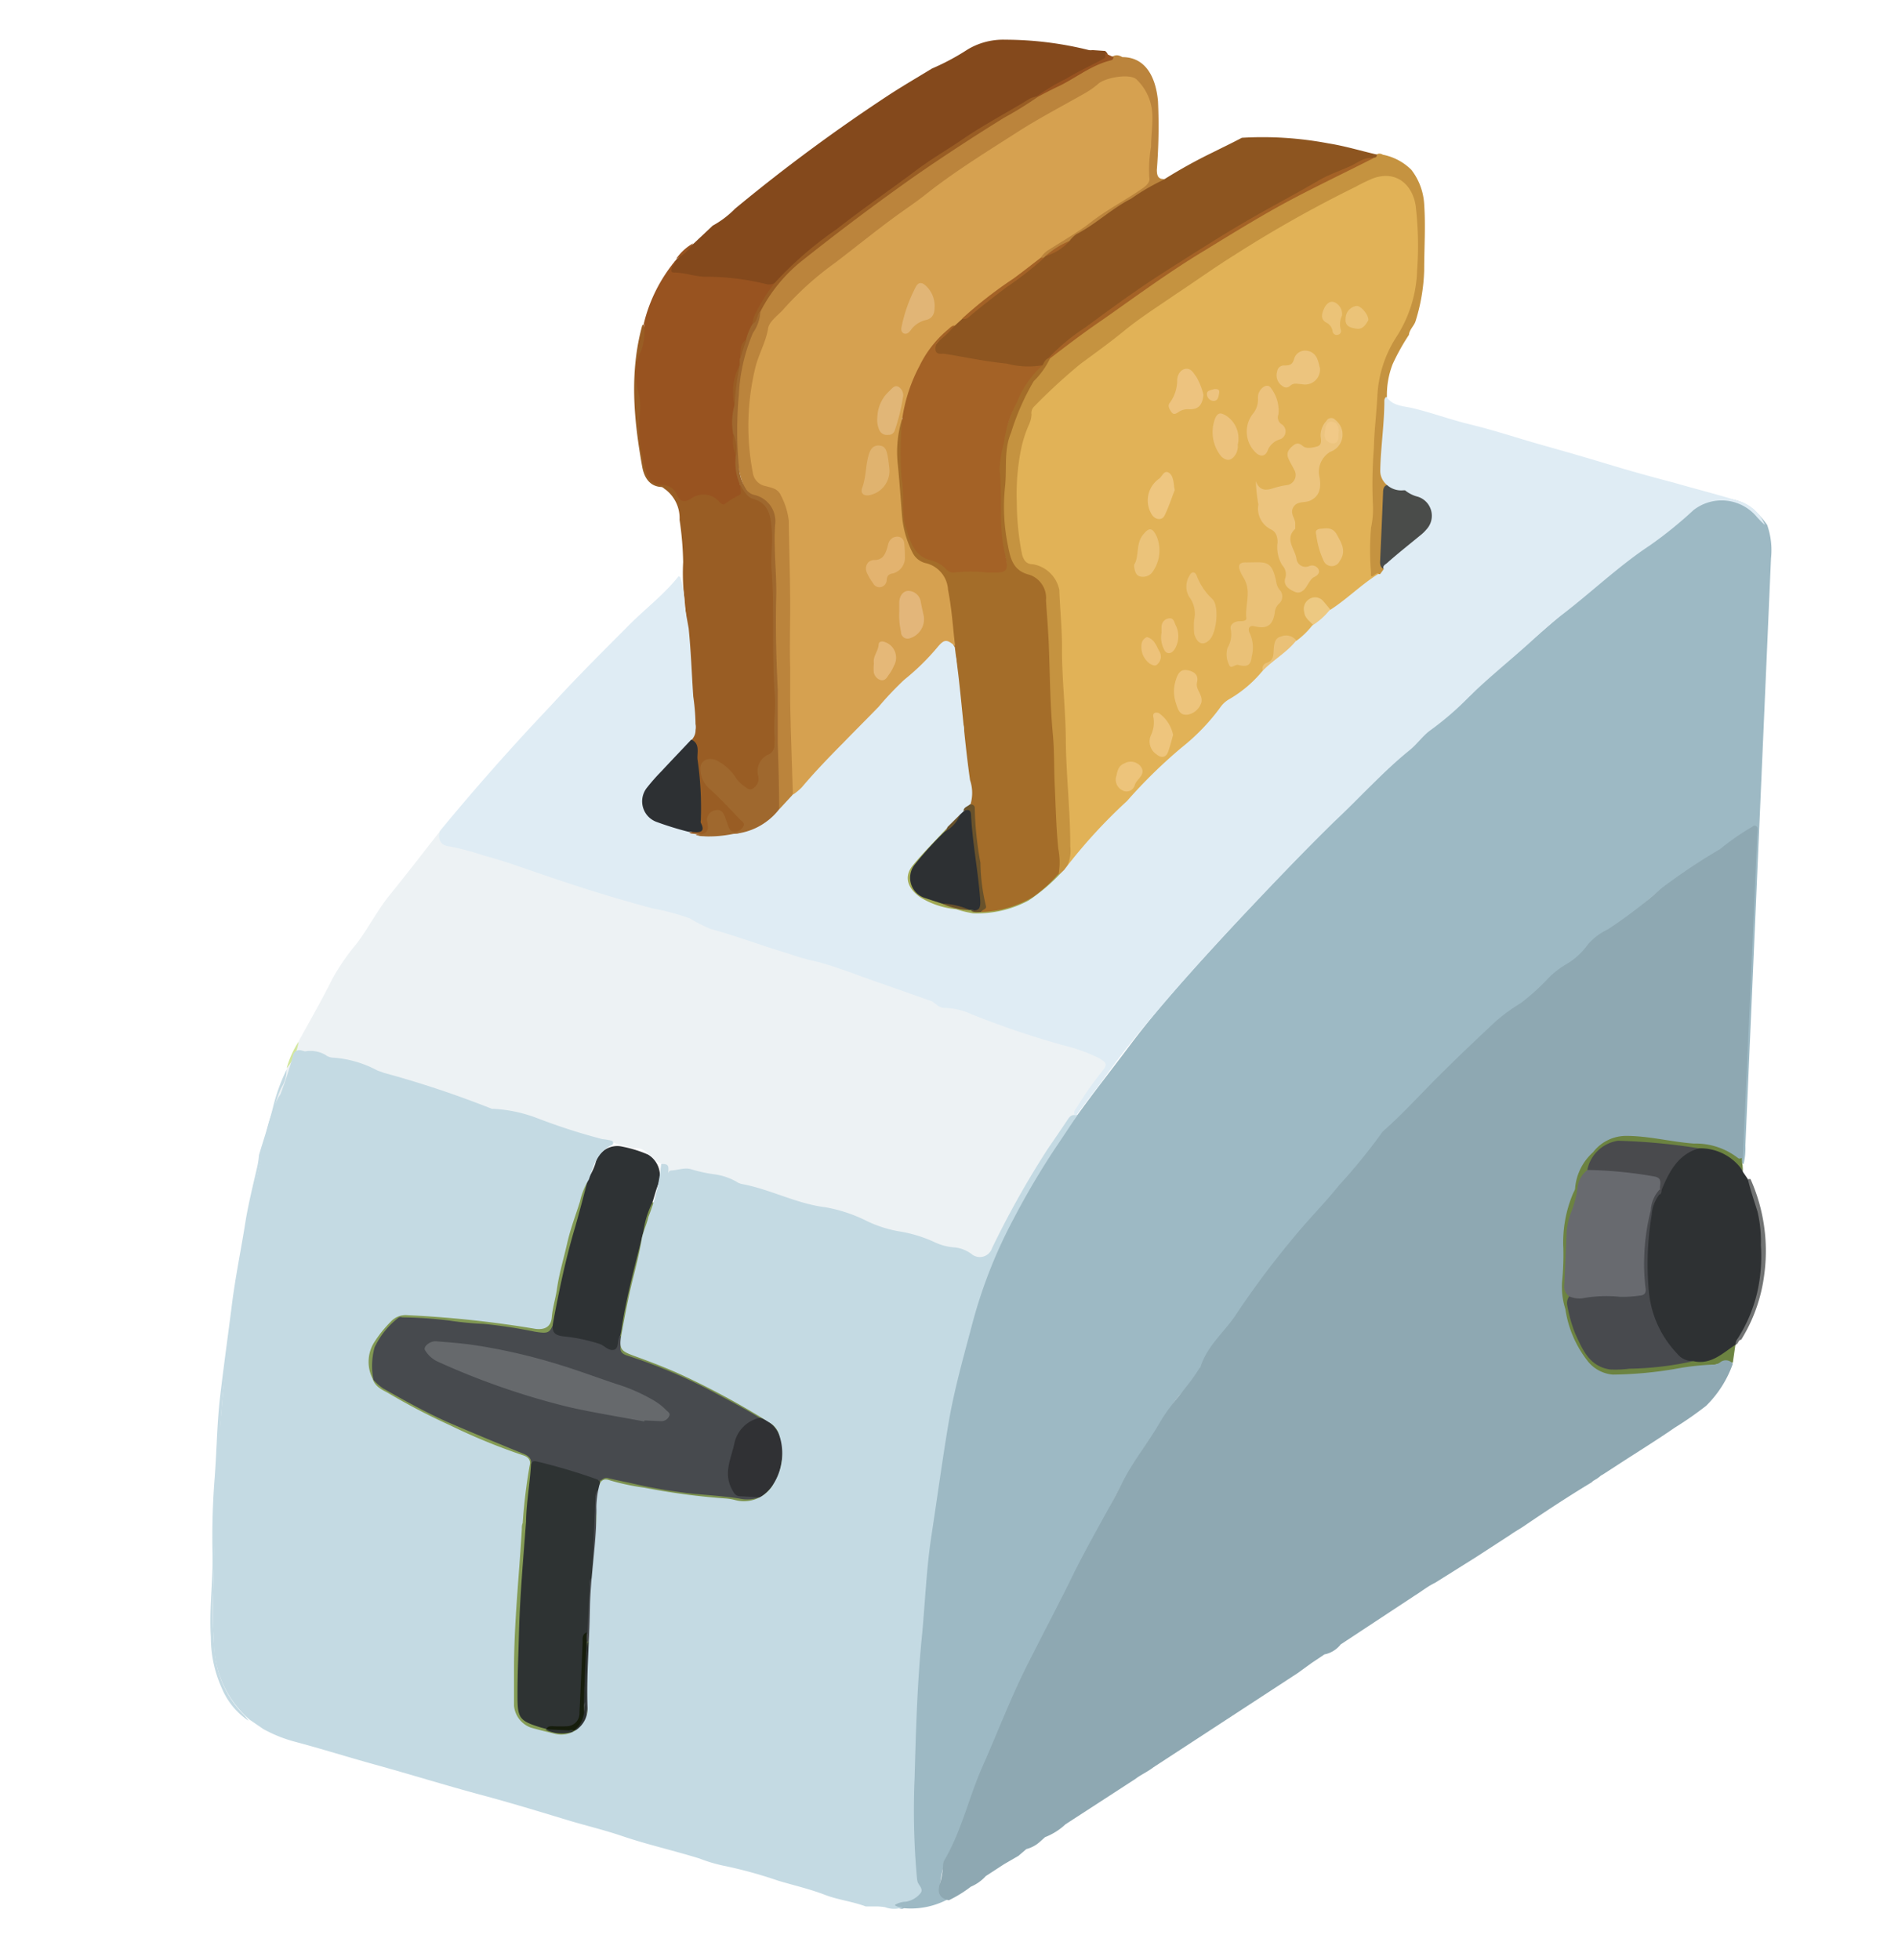 <svg id="Layer_1" data-name="Layer 1" xmlns="http://www.w3.org/2000/svg" viewBox="0 0 148.25 153.03"><defs><style>.cls-1{fill:#717373;}.cls-2{fill:#9db9c4;}.cls-3{fill:#2e3133;}.cls-4{fill:#c59340;}.cls-5{fill:#6c8341;}.cls-6{fill:#8ea8b2;}.cls-7{fill:#edf2f4;}.cls-8{fill:#c4dae3;}.cls-9{fill:#d3e79e;}.cls-10{fill:#84491c;}.cls-11{fill:#995d24;}.cls-12{fill:#985320;}.cls-13{fill:#dfecf4;}.cls-14{fill:#8d5520;}.cls-15{fill:#bb843c;}.cls-16{fill:#4a4c4a;}.cls-17{fill:#bde267;}.cls-18{fill:#484a4e;}.cls-19{fill:#494a4d;}.cls-20{fill:#e1b257;}.cls-21{fill:#a46d29;}.cls-22{fill:#a46226;}.cls-23{fill:#a1a954;}.cls-24{fill:#686a6f;}.cls-25{fill:#859c55;}.cls-26{fill:#7c9250;}.cls-27{fill:#d1b041;}.cls-28{fill:#ceb341;}.cls-29{fill:#829954;}.cls-30{fill:#cbf273;}.cls-31{fill:#edc982;}.cls-32{fill:#eac177;}.cls-33{fill:#bde268;}.cls-34{fill:#9f682e;}.cls-35{fill:#2d3033;}.cls-36{fill:#d6a150;}.cls-37{fill:#69522b;}.cls-38{fill:#ecc47e;}.cls-39{fill:#ecc27d;}.cls-40{fill:#edc37f;}.cls-41{fill:#edc47c;}.cls-42{fill:#eec680;}.cls-43{fill:#ebc37a;}.cls-44{fill:#eec57d;}.cls-45{fill:#edc47b;}.cls-46{fill:#edc27a;}.cls-47{fill:#ebc378;}.cls-48{fill:#474a4e;}.cls-49{fill:#2e3333;}.cls-50{fill:#2e3234;}.cls-51{fill:#303134;}.cls-52{fill:#f1b43f;}.cls-53{fill:#ea9636;}.cls-54{fill:#ec9636;}.cls-55{fill:#e3b36f;}.cls-56{fill:#e1b576;}.cls-57{fill:#e0b36f;}.cls-58{fill:#e3b67a;}.cls-59{fill:#e1b677;}.cls-60{fill:#e5b878;}.cls-61{fill:#f1c987;}.cls-62{fill:#66696c;}.cls-63{fill:#161d0c;}</style></defs><g id="M1T6Ws"><path class="cls-1" d="M136,104.62c-.23,0-.22.33-.42.39-.21-.26,0-.48.09-.7a13.55,13.55,0,0,0,1.67-7.85,18,18,0,0,0-.77-3.66c-.07-.24-.22-.48,0-.73l.16,0a13.77,13.77,0,0,1,1.07,7.49A12.64,12.64,0,0,1,136,104.62Z"/><path class="cls-2" d="M74,148.33a6.17,6.17,0,0,1-3.4.68c-.15.1-.32,0-.48,0s-.23-.05-.25-.18a.28.28,0,0,1,.16-.28,4,4,0,0,1,.93-.28c.71-.25.79-.45.63-1.19a11.64,11.64,0,0,1-.26-2.42c0-1.12,0-2.23,0-3.35,0-3.86.16-7.72.41-11.57.13-2,.33-4,.46-6s.45-3.92.75-5.87c.38-2.41.66-4.83,1.14-7.22a101.62,101.62,0,0,1,2.71-10.46,33.77,33.77,0,0,1,1.67-3.75,57.79,57.79,0,0,1,3.24-5.81c.72-1.19,1.53-2.33,2.36-3.44,1.35-1.89,2.8-3.71,4.19-5.57,2.34-3.11,5-6,7.59-8.82,1.84-2,3.76-4,5.67-6,2.1-2.17,4.28-4.27,6.45-6.36s4.32-4.09,6.65-5.94c.44-.35.76-.81,1.18-1.18,2.71-2.34,5.4-4.7,8.17-7,1.13-.92,2.21-1.94,3.41-2.76,1.85-1.29,3.53-2.8,5.34-4.13a3.73,3.73,0,0,1,4.31.41,7.78,7.78,0,0,1,1,1.15,5.93,5.93,0,0,1,.3,2.61l-2,45.85a5.53,5.53,0,0,1-.14,1.46c-.29-.16-.17-.44-.2-.67L137,65.48c0-.14,0-.28,0-.42,0-.29-.11-.39-.38-.24a2.54,2.54,0,0,0-.49.26c-2.42,1.89-5.21,3.26-7.52,5.3a26.75,26.75,0,0,1-3.82,2.8,1.18,1.18,0,0,0-.27.22c-1.28,1.69-3.32,2.54-4.63,4.21a6.1,6.1,0,0,1-1.25,1,70.74,70.74,0,0,0-8.36,7.78c-.05,0-.09.11-.14.15-2.83,2.55-5,5.7-7.54,8.49-1.61,1.76-3.07,3.62-4.5,5.51a42.83,42.83,0,0,1-2.58,3.55A8,8,0,0,0,94,106.47a7.56,7.56,0,0,1-1.65,2.24c-1,1.05-1.57,2.46-2.48,3.61a45.28,45.28,0,0,0-4,7.06c-.35.66-.8,1.26-1.11,1.94-1.27,2.72-2.85,5.27-4,8-.7,1.64-1.68,3.16-2.32,4.84-1.19,3.18-2.63,6.26-3.68,9.5A5.85,5.85,0,0,1,74,145a6.42,6.42,0,0,0-.58,2.55C73.35,147.91,73.77,148.06,74,148.33Z"/><path class="cls-3" d="M136.52,92.07c.21.87.5,1.72.76,2.56a10.15,10.15,0,0,1,.26,2.61,12.68,12.68,0,0,1-.3,3.74,11.57,11.57,0,0,1-1.5,3.53.77.77,0,0,0-.18.5h0a3.43,3.43,0,0,1-3.34,1.45,1.66,1.66,0,0,1-1.34-.62,8.07,8.07,0,0,1-2.25-5.11,19,19,0,0,1,.52-6.84,1.7,1.7,0,0,1,.3-.62,1.77,1.77,0,0,0,.3-.69,8.49,8.49,0,0,1,1.92-2.74c.27-.35.74-.21,1.11-.31a3.88,3.88,0,0,1,2.73,1,2.89,2.89,0,0,1,.64,1Z"/><path class="cls-4" d="M108.33,31c.13,1.8-.23,3.58-.26,5.37,0,.57,0,1.1.49,1.47a1.68,1.68,0,0,0-.39,1.08c0,1.48-.13,3-.18,4.43a1.54,1.54,0,0,0,.16.94.48.48,0,0,1-.23.62.78.78,0,0,1-.21.09c-.76.21-.87.14-.87-.63a27.61,27.61,0,0,1,.15-4c.16-1.15-.13-2.34,0-3.47.18-1.72,0-3.45.33-5.14.18-1,.15-1.93.4-2.89a11,11,0,0,1,1.27-2.7,10.39,10.39,0,0,0,1.52-4.72,35.4,35.4,0,0,0-.07-5.15c-.17-1.63-1.5-3.05-3.62-2-2.48,1.24-5,2.49-7.33,3.92S95,21,92.81,22.56s-4.54,3.09-6.72,4.75c-1.25,1-2.51,1.92-3.69,3-.54.48-.83,1.17-1.41,1.63-.36.28-.22.83-.4,1.24a11.41,11.41,0,0,0-1,4.47A20.08,20.08,0,0,0,80,43a1,1,0,0,0,.9.83,2.88,2.88,0,0,1,2.06,2.45c.17,2.92.26,5.85.39,8.77.09,2,.25,4.08.28,6.13,0,1.78.2,3.56.22,5.35a1.88,1.88,0,0,1-.47,1.34,1.12,1.12,0,0,1-.41.4c-.16,0-.31.11-.4-.1-.14-3.09-.32-6.17-.46-9.26-.11-2.55-.2-5.11-.37-7.66-.09-1.34-.08-2.69-.19-4a2.35,2.35,0,0,0-1.61-2.36c-1.08-.36-1.17-1.37-1.37-2.26-.58-2.58-.25-5.18-.06-7.77a13.84,13.84,0,0,1,1-3.17,11.85,11.85,0,0,1,2.3-3.62,27,27,0,0,1,3.71-2.93c1.57-1.2,3.23-2.26,4.83-3.44,1-.74,2.08-1.39,3.15-2.05q2.07-1.29,4.18-2.52,3.84-2.25,7.89-4.13c.55-.25,1.06-.57,1.64-.77a4.32,4.32,0,0,1,.43-.22.49.49,0,0,1,.37.07h0a4.33,4.33,0,0,1,2.23,1.18,4.85,4.85,0,0,1,1,2.67c.12,1.74,0,3.48,0,5.22a14.67,14.67,0,0,1-.68,3.95c-.12.36-.47.63-.51,1.05a16.84,16.84,0,0,0-1.27,2.28A6.67,6.67,0,0,0,108.33,31Z"/><path class="cls-5" d="M136.14,91.45a4,4,0,0,0-3.43-1.78,10.43,10.43,0,0,1-2.62-.13,24,24,0,0,0-3.68-.24,2.8,2.8,0,0,0-2.3,2.12,3.23,3.23,0,0,0-.74,1.83,1.23,1.23,0,0,1-.08.33c-.9,2.09-.76,4.31-.88,6.5a2.52,2.52,0,0,0,.22,1.08,8.2,8.2,0,0,0,1.54,4.59,2.52,2.52,0,0,0,2.3,1c1.94,0,3.86-.37,5.79-.46,1.38.31,2.29-.62,3.29-1.28l-.2,1.4c-1.1,0-2.13.38-3.22.46-1.25.08-2.47.42-3.73.44-.78,0-1.56.2-2.36.16a3.18,3.18,0,0,1-2.33-1.21,9.67,9.67,0,0,1-1.78-4.27,7.08,7.08,0,0,1-.17-2.63c.13-1.11,0-2.22.1-3.34s.53-2.16.78-3.23A7,7,0,0,1,124,90.07a3.65,3.65,0,0,1,3.38-1.57c2.26.22,4.51.49,6.75.92a6.29,6.29,0,0,1,1.93.94c0,.21,0,.41.05.62Z"/><path class="cls-6" d="M102.45,129.86l1-.67a2.13,2.13,0,0,0,1.27-.78h0l5.78-3.81c.54-.33,1-.72,1.59-1l3.19-2,2.71-1.76c.32-.23.67-.42,1-.64,1.75-1.19,3.51-2.35,5.32-3.44a3.24,3.24,0,0,1,.89-.62l1.68-1.09c1.32-.85,2.65-1.68,3.94-2.57a27.28,27.28,0,0,0,2.44-1.7,8.6,8.6,0,0,0,2.09-3.29.7.7,0,0,0-1-.1.91.91,0,0,1-.59.17,20.51,20.51,0,0,0-2.94.34,30.47,30.47,0,0,1-4.85.44,2.79,2.79,0,0,1-2-1.11,8.57,8.57,0,0,1-1.7-4,5.75,5.75,0,0,1-.26-2.12,21.2,21.2,0,0,0,.1-2.65,9.76,9.76,0,0,1,.75-4.24c.06-.15.18-.31.17-.45a4.23,4.23,0,0,1,1.4-2.79,3.26,3.26,0,0,1,2.58-1.28c1.79,0,3.52.47,5.3.6a5.37,5.37,0,0,1,3.43,1.12c.13.12.26,0,.39,0l.75-16.67q.19-4.36.38-8.72c0-.18.1-.4-.09-.52s-.33.1-.49.16a19.38,19.38,0,0,0-2.32,1.63,46.81,46.81,0,0,0-4.61,3.08,35.23,35.23,0,0,1-4.19,3.21,4.57,4.57,0,0,0-1.54,1.17,5.45,5.45,0,0,1-1.74,1.57,6.82,6.82,0,0,0-1.29,1,17.57,17.57,0,0,1-2.2,2,13.83,13.83,0,0,0-2,1.46c-1.73,1.62-3.45,3.25-5.11,4.94-1.18,1.21-2.34,2.45-3.61,3.57a1.44,1.44,0,0,0-.22.27,45.81,45.81,0,0,1-3.27,4c-1.14,1.42-2.45,2.72-3.6,4.14a69.32,69.32,0,0,0-4.37,5.84c-.9,1.41-2.3,2.49-2.83,4.16,0,.07-.09.11-.12.17-.9,1.48-2.18,2.66-3.06,4.19s-2,2.9-2.84,4.51c-1.36,2.68-2.93,5.25-4.24,8-1,2-2.05,4-3.09,6.06-1.39,2.69-2.45,5.51-3.67,8.26-1.08,2.43-1.65,5.07-3,7.37a1,1,0,0,0-.1.4,6,6,0,0,1-.29,1.57c-.15.62.06,1,.74,1.15a9.82,9.82,0,0,0,1.72-1.06A3.34,3.34,0,0,0,77,146.5h0l1.43-.93,1.12-.65h0l.62-.53a2.47,2.47,0,0,0,1-.52h0l.46-.41a4.92,4.92,0,0,0,1.59-1h0l5.47-3.55c.41-.32.93-.54,1.41-.91l11.26-7.35"/><path class="cls-6" d="M124.31,115.68a1,1,0,0,1,.89-.62A2.21,2.21,0,0,1,124.31,115.68Z"/><path class="cls-7" d="M84,87.09a12.49,12.49,0,0,0-2,2.67c-.86,1.27-1.59,2.64-2.41,3.95s-1.28,2.59-2,3.88a1.2,1.2,0,0,1-1.87.51,1.89,1.89,0,0,0-1.13-.49,6.33,6.33,0,0,1-2.38-.72,7.62,7.62,0,0,0-1.94-.52,12.19,12.19,0,0,1-3.15-1.06,28.49,28.49,0,0,0-5.61-1.5,2.42,2.42,0,0,1-.59-.2,6.27,6.27,0,0,0-2.43-.79c-.81,0-1.41-.64-2.19-.83a20.28,20.28,0,0,1-2.63-.58c-.41-.15-.89.18-1.37.12-.25,0-.14.39-.28.59-.26-.4.32-1.06-.43-1.27-.44-.17-.67-.6-1.06-.83a1.16,1.16,0,0,0-1-.35,11.05,11.05,0,0,1-1.81-.52c-.7.3-1.31-.17-1.94-.29A30.69,30.69,0,0,1,42,87.55a11.56,11.56,0,0,0-3.49-.78c-.32,0-.58,0-.64.41s-.42.51-.68.16c-1.25-1.69-3.19-2-5-2.57A37.68,37.68,0,0,1,28,83.2a2.62,2.62,0,0,0-1.19-.3A3,3,0,0,1,25,82.4c-.42-.29-.94.1-1.4-.09,0,0-.16.13-.16.2-.06,1-.88,1.65-1.1,2.6-.1.42-.11.85-.17,1.27s.36.39.66.4c1.73.08,3.47.06,5.19.26a5.7,5.7,0,0,1,3.08.91c.42.33.51.62.14,1a1.5,1.5,0,0,0-.4.55c-.12.41-.16.84.43,1a.74.74,0,0,1,.57.9.54.54,0,0,1-.89.45,3.9,3.9,0,0,0-2.07-.56,4.67,4.67,0,0,1-2.56-.75A1.86,1.86,0,0,0,24.46,90c-.21.08-.41-.06-.59-.16-.56-.3-.92-.92-1.65-1-.22,0-.23-.34-.26-.53-.09-.66-.31-.64-.67-.17a.79.79,0,0,1-.23.16.45.45,0,0,1,0-.46c.51-1.18.5-2.53,1.19-3.65.13-.22,0-.5.17-.73a.57.57,0,0,0,0-.13,15.26,15.26,0,0,0,.93-2.06c.89-1.62,1.81-3.22,2.63-4.87a17.28,17.28,0,0,1,1.89-2.73c.93-1.24,1.63-2.63,2.61-3.83,1.34-1.65,2.63-3.33,3.94-5,.14.8.68,1,1.43,1.14a19.72,19.72,0,0,1,3.66,1.09c3.54,1.19,7.1,2.36,10.68,3.42.74.22,1.5.36,2.24.54a7.49,7.49,0,0,1,2.38.94,11.7,11.7,0,0,0,2.49.89c1.7.55,3.32,1.34,5.06,1.74a87.15,87.15,0,0,1,9.54,3,14.75,14.75,0,0,1,1.5.71c.82.3,1.72.24,2.54.6a28.36,28.36,0,0,0,3.56,1.36c2,.56,3.88,1.18,5.82,1.8a5.43,5.43,0,0,1,1.28.68c.33.23.1.53-.07.72-.9,1-1.56,2.22-2.37,3.3A1,1,0,0,0,84,87.09Z"/><path class="cls-8" d="M22.38,83.54A2.55,2.55,0,0,1,22,84.9a5.88,5.88,0,0,0-.6,2.25c-.05.45-.46.76-.36,1.23a42.19,42.19,0,0,0-1.42,6c-.35,2-.87,4.07-1.1,6.14-.26,2.48-.67,5-1,7.42-.14,1.08-.22,2.18-.28,3.26-.24,4.18-.45,8.36-.55,12.55a36.23,36.23,0,0,0,.1,5.41,7.86,7.86,0,0,0,2.28,4.77,3.68,3.68,0,0,1,.34.44,5.7,5.7,0,0,1-2.08-2.53,9.68,9.68,0,0,1-.86-4c-.14-2.19.18-4.36.13-6.54a58.44,58.44,0,0,1,.17-5.92c.16-2.13.18-4.27.43-6.39.28-2.36.61-4.72.91-7.08.27-2.18.72-4.32,1.06-6.49.24-1.46.6-2.9.93-4.34a6.58,6.58,0,0,0,.13-.89c.38-1.27.81-2.54,1.12-3.83A14.3,14.3,0,0,1,22.38,83.54Z"/><path class="cls-9" d="M23.32,81.35a4.08,4.08,0,0,1-.93,2.06A7.37,7.37,0,0,1,23.32,81.35Z"/><path class="cls-10" d="M72.8,5.35a18.36,18.36,0,0,0,2.8-1.5,5.41,5.41,0,0,1,2.91-.75,27.24,27.24,0,0,1,6.54.81.86.86,0,0,0,.28,0l1,.07.14.15c.23.5-.2.61-.49.75-1.58.73-3,1.72-4.57,2.49-.13.06-.23.16-.35.23-2.36,1.31-4.65,2.72-6.9,4.2-3.93,2.59-7.63,5.47-11.36,8.31a9.83,9.83,0,0,0-1.63,1.53,2.58,2.58,0,0,1-.77.7,8.18,8.18,0,0,1-2.61-.29A25.84,25.84,0,0,0,55,21.84a9.54,9.54,0,0,1-2.13-.32c-.59-.15-.68-.32-.35-.84a2.83,2.83,0,0,0,.2-.28l.12-.15c.46-.39.88-.83,1.33-1.22l1.5-1.41a7.47,7.47,0,0,0,1.74-1.32,135.13,135.13,0,0,1,12.2-9C70.64,6.64,71.73,6,72.8,5.35Z"/><path class="cls-11" d="M53.08,40.59A2.81,2.81,0,0,0,52,38.24c-.12-.07-.23-.21-.34-.21-1-.05-1.37-.86-1.5-1.6-.66-3.67-1-7.35,0-11a.87.87,0,0,1,.09-.11,2.56,2.56,0,0,1,0,2.15A4.72,4.72,0,0,0,50,30.5a4.83,4.83,0,0,1,.17,1.64,10.88,10.88,0,0,0,.46,4.39,1.42,1.42,0,0,0,1.22,1.17,1.57,1.57,0,0,1,1.18.78.6.6,0,0,0,.87.3,2,2,0,0,1,2.4.17c.3.24,1.18-.24,1.35-.67.06-.15.05-.33.17-.45a.3.3,0,0,1,.31.1A4.36,4.36,0,0,0,59.5,39c.87.41.91,1.3,1,2.15.16,1.39,0,2.79.07,4.18.15,2-.09,4,.09,6s-.1,4.09,0,6.13A1.71,1.71,0,0,1,60,59.23a1.14,1.14,0,0,0-.52,1.08,3.2,3.2,0,0,1,0,.62c-.17.79-.73,1-1.39.59a6.42,6.42,0,0,1-1.1-1.17,2.6,2.6,0,0,0-1-.79c-.64-.2-1,.13-.91.78a1.24,1.24,0,0,0,.36.82c.75.59,1.27,1.42,2,2a4.19,4.19,0,0,1,.74.83.61.61,0,0,1-.22,1,.68.68,0,0,1-1-.14,2.92,2.92,0,0,1-.33-.69c-.12-.3-.23-.67-.66-.57s-.39.4-.41.72c0,.83-.26,1-1.15,1-.21-.06-.51,0-.55-.31.66-.13.73-.56.75-1.18.05-1.75-.27-3.47-.35-5.21a4.27,4.27,0,0,0-.25-.79,2.48,2.48,0,0,0,.21-1.87,32.28,32.28,0,0,1-.33-3.67c-.12-2-.26-3.92-.47-5.88a16.06,16.06,0,0,1-.06-2.5A25,25,0,0,0,53.08,40.59Z"/><path class="cls-12" d="M57.81,37.83c0,.28.12.72,0,.79a8.91,8.91,0,0,0-1.21.74c-.13.1-.32-.06-.42-.18a1.63,1.63,0,0,0-2.26-.2c-.55.29-.83.17-1.06-.38a1.26,1.26,0,0,0-1.18-.74,1.26,1.26,0,0,1-1.21-1.06A11.44,11.44,0,0,1,50,32a4.7,4.7,0,0,0-.16-1.48,4.41,4.41,0,0,1,.27-3.2,4.52,4.52,0,0,0,.18-2.06,12.14,12.14,0,0,1,2.46-4.9c0,.24-.22.35-.27.55s-.1.37.15.37c.89,0,1.73.36,2.63.33a19.75,19.75,0,0,1,4.65.59,1,1,0,0,0,.6-.09c.17.3-.06.47-.21.65a7.47,7.47,0,0,0-1.34,2.5,8.21,8.21,0,0,1-.51,1.27,2.14,2.14,0,0,0-.4,1.51,1.72,1.72,0,0,1-.09.44,6.2,6.2,0,0,0-.41,3.1,8.79,8.79,0,0,0,0,2.29,4.71,4.71,0,0,0,.15,1.63C57.59,36.31,57.83,37.06,57.81,37.83Z"/><path class="cls-13" d="M53.79,49.06c.18,1.77.24,3.55.36,5.33A16.77,16.77,0,0,1,54.33,57a1.07,1.07,0,0,1-.34.8c0,.27-.2.41-.35.57L51.19,61a3.1,3.1,0,0,0-.75,1.16A1.41,1.41,0,0,0,51.28,64a8.91,8.91,0,0,0,1.51.5,1.65,1.65,0,0,1,1,.48c.16.15.36.11.55.15a3.68,3.68,0,0,0,1.44-.06,6.5,6.5,0,0,1,1.59,0c.41.08.69-.22,1-.37a5.66,5.66,0,0,0,2.3-1.52,11.33,11.33,0,0,1,1.11-1.19,36.79,36.79,0,0,0,2.92-3.07c1.25-1.32,2.65-2.49,3.8-3.88s2.43-2.36,3.63-3.56c.34-.33.61-.7.94-1,.7-.71,1.1-.65,1.63.2.34,1.63.45,3.3.63,5,.22,2,.41,4,.67,5.94a2.25,2.25,0,0,1-.1,1.23c-.12.26-.38.4-.55.63a3.64,3.64,0,0,1-.34.34c-.33.27-.61.61-.95.87a.12.12,0,0,1-.15-.06c.17-.74.87-1,1.31-1.57a1.31,1.31,0,0,0,.31-1.34,6.3,6.3,0,0,1-.24-1.91,24.89,24.89,0,0,0-.28-2.52c-.32-1.41-.13-2.85-.5-4.25a14.62,14.62,0,0,0-.29-2.24c-.15-.36-.32-.46-.57-.12-1,1.45-2.56,2.43-3.77,3.71-1.81,1.91-3.69,3.77-5.54,5.65-1.58,1.61-2.93,3.48-4.89,4.71a5.53,5.53,0,0,1-2.84.84,6.81,6.81,0,0,1-2.34,0c-1.07-.32-2.15-.6-3.21-.91a2.08,2.08,0,0,1-.83-3.11c.66-.85,1.45-1.61,2.19-2.41.48-.53,1-1.07,1.45-1.59a1,1,0,0,0,.16-1.16,4.56,4.56,0,0,1-.25-1.42c-.19-1.87-.12-3.77-.39-5.64a5.82,5.82,0,0,1-.08-1.1c.06-1-.39-2-.21-3"/><path class="cls-12" d="M54.14,19a3.33,3.33,0,0,1-1.33,1.22A4,4,0,0,1,54.14,19Z"/><path class="cls-14" d="M97,10.76a27.51,27.51,0,0,1,6.78.44c1.27.2,2.51.58,3.77.87,0,.19-.11.25-.27.25a9.17,9.17,0,0,0-2.09.88,41,41,0,0,0-4,2C98.72,16.51,96.35,18,94,19.44c-3.74,2.32-7.32,4.88-10.84,7.52A13.56,13.56,0,0,0,81.93,28c-.2.21-.31.49-.57.65a1.42,1.42,0,0,1-.88.14,54.92,54.92,0,0,1-6-.89,5.71,5.71,0,0,0-.83-.11c-.3,0-.62-.06-.74-.41a.83.83,0,0,1,.24-.83c.36-.42.82-.75,1.2-1.17a2.4,2.4,0,0,1,.73-.61,5.17,5.17,0,0,0,1.74-1.22c1.34-1,2.67-2.06,4-3a2.79,2.79,0,0,0,.5-.47.66.66,0,0,1,.24-.17,5,5,0,0,0,1.8-1.2,3.93,3.93,0,0,1,1.15-.87c1.57-1.12,3.17-2.2,4.84-3.17.5-.3.93-.75,1.59-.67a39.25,39.25,0,0,1,3.81-2.11C95.55,11.49,96.3,11.13,97,10.76Z"/><path class="cls-15" d="M81.66,20l-.14.13a.21.21,0,0,1-.3,0c0-.5.45-.69.79-.91,2.26-1.42,4.39-3.05,6.69-4.4a1.35,1.35,0,0,0,.81-1.59,5.07,5.07,0,0,1,.17-1.44c0-1,.1-2,.09-2.93a4.39,4.39,0,0,0-1-2.34.86.86,0,0,0-.69-.29A3.29,3.29,0,0,0,85.56,7a3.71,3.71,0,0,1-.82.53,91,91,0,0,0-11.13,6.91c-2.74,1.95-5.48,3.93-8.08,6.09a43.2,43.2,0,0,0-3.84,3.33,11,11,0,0,0-2.52,4.86,20,20,0,0,0-.39,7.19c0,.26.1.51.14.76a1.34,1.34,0,0,0,1,1.17,2,2,0,0,1,1.4,1.39c.6,1.4.38,2.85.42,4.27.05,2.39.11,4.79.1,7.18,0,1.8,0,3.61.08,5.42s0,3.48.12,5.22a1,1,0,0,1-.17.79l-1,1.08a1.17,1.17,0,0,1-.26-.84c-.07-1.07-.07-2.14-.08-3.2s0-1.85.08-2.77c.16-2.44-.06-4.87-.07-7.31,0-1.21.06-2.42,0-3.62-.1-1.51,0-3-.09-4.52a2,2,0,0,0-1.56-2.13A1.53,1.53,0,0,1,58,37.69a5.94,5.94,0,0,1-.34-1.47,32.88,32.88,0,0,1-.12-4.86,15.31,15.31,0,0,1,1.39-6c.13-.27.22-.56.33-.84A12,12,0,0,1,62.89,20c1.18-.94,2.38-1.85,3.58-2.77,3.2-2.45,6.52-4.75,9.91-6.94,1.54-1,3.15-1.86,4.71-2.81,1.76-.93,3.42-2,5.26-2.81.23-.09.45-.24.69-.32s.43,0,.63.11c1.74,0,2.6,1.45,2.78,3.45a43.39,43.39,0,0,1-.09,5.35c0,.5.12.76.65.72a17,17,0,0,0-2.65,1.53c-1.53.78-2.77,2-4.29,2.78a2.42,2.42,0,0,0-.53.53C82.92,19.22,82.32,19.66,81.66,20Z"/><path class="cls-16" d="M109.68,38.14l1,.38A1.72,1.72,0,0,1,112.06,40a2,2,0,0,1-.88,1.91c-1,.81-2.07,1.64-3,2.55-.33-.09-.4-.32-.38-.64.08-1.79.16-3.58.23-5.37,0-.38.13-.63.57-.59A1.79,1.79,0,0,0,109.68,38.14Z"/><path class="cls-17" d="M61.12,67.63A10.5,10.5,0,0,1,63.44,66c1-.39,1.64-1,1.48-2.12a.94.94,0,0,1,.16-.59c.35,0,.56.07.46.54s.31.68.14,1.07a2,2,0,0,1-.21.44c-.18.21-.71.31-.3.72a.82.82,0,0,0,1.09.07c.6-.5,1.38-.92,1.18-2a2.43,2.43,0,0,1,.2-.83,2.52,2.52,0,0,1-.71,2.91.94.94,0,0,1-.56.26,2,2,0,0,0-1.1.37c-.19.13-.42.15-.46-.16-.09-.66-.62-.62-1-.53a2.34,2.34,0,0,0-1.2,1c-.19.23.09.37.29.44a2.14,2.14,0,0,0,1.25,0c-.26.26-.34.74-.89.56-.24-.09-.32.1-.45.23s-.34.41-.63.37-.36.09-.42-.12.09-.26.24-.29.43-.25.35-.5-.31-.1-.48-.11S61.37,67.67,61.12,67.63Z"/><path class="cls-17" d="M58.78,73.26a14.88,14.88,0,0,1-2.88-1.05c.61-.59,1.23-.06,1.81-.12a2.31,2.31,0,0,0,1.45.35.52.52,0,0,1,.35,0c1.55,1.07,3.38,1.35,5.14,1.86a2.14,2.14,0,0,1,.27.06c.15.11.48.12.38.39s-.32,0-.49,0a28.74,28.74,0,0,1-5.55-1.47A2.52,2.52,0,0,0,58.78,73.26Z"/><path class="cls-17" d="M60.4,70.34a6.86,6.86,0,0,0,2.06,1.21c.16,0,.27.57-.05.85a.56.56,0,0,1-.87-.07,2.07,2.07,0,0,0-1.42-.82c-.35-.08-.61-.29-.51-.69S60,70.34,60.4,70.34Z"/><path class="cls-13" d="M97.32,55.37A7.83,7.83,0,0,1,99.94,53c-.06.44-.12.89-.19,1.33-.15,1-.68,1.32-1.63,1.05A2.13,2.13,0,0,0,97.32,55.37Z"/><path class="cls-13" d="M77.28,72.25c.57-.37,1,.21,1.53.21a1.1,1.1,0,0,1-1.24.34C77.28,72.75,77.26,72.49,77.28,72.25Z"/><path class="cls-13" d="M94.69,57.77c0-.61.17-1.06.89-1.08A1.05,1.05,0,0,1,94.69,57.77Z"/><path class="cls-17" d="M100.09,52.7l.88-.8C101,52.47,100.55,52.61,100.09,52.7Z"/><path class="cls-17" d="M103,50.17c.24-.23.29-.66.73-.67C103.55,49.8,103.43,50.15,103,50.17Z"/><path class="cls-18" d="M132.26,106.29a24.66,24.66,0,0,1-5,.59,8.41,8.41,0,0,1-1.51.06c-1.64-.25-2.14-1.58-2.71-2.79a11.46,11.46,0,0,1-.62-2.19.91.91,0,0,1,.15-.73A25,25,0,0,1,126,101a8.38,8.38,0,0,0,1.66,0c.48-.06.64-.29.59-.75a17.79,17.79,0,0,1,.4-5.59,13.3,13.3,0,0,1,.46-1.39.54.54,0,0,1,.49-.43.34.34,0,0,1,0,.45,2.94,2.94,0,0,0-.59,1.6,23.14,23.14,0,0,0-.22,5.94A8.06,8.06,0,0,0,131,105.7,1.53,1.53,0,0,0,132.26,106.29Z"/><path class="cls-19" d="M129.64,93.29v-.43c-.2-.6-.63-.75-1.23-.87a21.65,21.65,0,0,0-3.59-.38,1.12,1.12,0,0,1-.84-.25,2.88,2.88,0,0,1,2.4-2.28,47.91,47.91,0,0,1,6.32.59c-1.61.47-2.3,1.78-2.89,3.19C129.76,93,129.8,93.19,129.64,93.29Z"/><path class="cls-20" d="M107.7,44.79a19.48,19.48,0,0,1-3.75,2.9c-.27,0-.41-.28-.59-.45-.33-.33-.69-.51-1.08-.15s-.23.74,0,1.13c.11.23.48.32.39.67a2.7,2.7,0,0,1-1.32,1.2l-.13,0c-1.12-.45-1.41-.29-1.54.9a1,1,0,0,1-.47.87,1,1,0,0,0-.48.65,1.44,1.44,0,0,1-.66.79c-.72.4-1.17,1.12-2,1.5S94.9,56,94.28,56.67a20.29,20.29,0,0,1-2.88,2.68,3.56,3.56,0,0,0-.78.77c-1.32,1.62-3,2.92-4.29,4.54-.57.69-1.3,1.25-1.92,1.91-.4.44-.6,1.07-1.2,1.32a2.79,2.79,0,0,0,.39-1.8c0-2.71-.31-5.4-.35-8.11,0-2.5-.32-5-.3-7.49,0-1.47-.16-3-.21-4.43a2.54,2.54,0,0,0-2.07-2c-.53,0-.72-.34-.84-.77a21.26,21.26,0,0,1-.41-4.06A17.8,17.8,0,0,1,79.77,35a9.42,9.42,0,0,1,.6-1.84,2.1,2.1,0,0,0,.2-.8.71.71,0,0,1,.18-.59,44.73,44.73,0,0,1,3.64-3.35c1.14-.84,2.31-1.68,3.41-2.58,1.28-1.05,2.67-1.92,4-2.84,1.52-1,3-2.07,4.57-3.05a96.14,96.14,0,0,1,9.49-5.35,14.61,14.61,0,0,1,1.38-.67c1.87-.68,3.11.56,3.34,2.16a26.92,26.92,0,0,1,.11,5,10.14,10.14,0,0,1-1.67,5.3A9.3,9.3,0,0,0,107.58,31c-.07,1.32-.24,2.64-.27,4a35.89,35.89,0,0,0-.08,4.28,7,7,0,0,1-.14,1.93,20.56,20.56,0,0,0,0,3.51C107,45.41,107.5,44.6,107.7,44.79Z"/><path class="cls-21" d="M81.43,28.52c.13-.2.19-.45.45-.54.05-.05.1-.05.14,0a6.3,6.3,0,0,1-1.28,1.79,18.86,18.86,0,0,0-1.76,4c-.59,1.37-.32,2.84-.48,4.26a15,15,0,0,0,.24,4.63c.19,1,.42,1.92,1.66,2.22a1.91,1.91,0,0,1,1.3,2c.07,1.08.16,2.17.21,3.25.1,2.38.1,4.76.32,7.14.13,1.31.09,2.63.15,4,.08,1.66.11,3.32.28,5a5.46,5.46,0,0,1,0,2.13,4.28,4.28,0,0,1-1.55,1.61,7.86,7.86,0,0,1-4.2,1.44.26.26,0,0,1-.29-.15,3.66,3.66,0,0,0,0-1.77,34.76,34.76,0,0,0-.54-4.31c-.14-.53,0-1.1-.12-1.65a1.63,1.63,0,0,0-.19-.65,3.12,3.12,0,0,0,0-2c-.38-2.63-.58-5.27-.88-7.91-.09-.82-.21-1.64-.31-2.47a2,2,0,0,1-.33-1.05,20.23,20.23,0,0,0-.4-3.1,2.4,2.4,0,0,0-1.62-2.15,2.56,2.56,0,0,1-1.61-2,12.81,12.81,0,0,1-.49-3.5c0-1.34-.36-2.67-.24-4,0-.56.2-1.09.26-1.65,0-.17.07-.37.33-.36a1.08,1.08,0,0,1,.14.87,25.33,25.33,0,0,0,.16,5A20.9,20.9,0,0,0,71,40.73a7.06,7.06,0,0,0,.89,2.18c0,.06.06.14.12.17a12.43,12.43,0,0,0,2.64,1.3,12.39,12.39,0,0,0,3,.11c.94,0,1.07-.21.83-1.12a10.44,10.44,0,0,1-.35-3.73c.12-1.13-.28-2.25-.13-3.4a16.28,16.28,0,0,1,2.55-7A3.23,3.23,0,0,1,81.43,28.52Z"/><path class="cls-22" d="M82,28h-.14a15.57,15.57,0,0,1,2.93-2.44c2-1.48,4.08-3,6.19-4.34s4.19-2.68,6.35-3.94c1.89-1.1,3.83-2.11,5.71-3.21.77-.45,1.64-.73,2.46-1.11.58-.27,1.09-.72,1.8-.62-2.08,1.06-4.18,2.06-6.24,3.14-2.41,1.27-4.71,2.7-7,4.1-2.74,1.65-5.3,3.54-7.91,5.37C84.74,25.91,83.38,26.94,82,28Z"/><path class="cls-23" d="M76.63,71.22a8.46,8.46,0,0,0,4.05-1.17,11.25,11.25,0,0,0,1.95-1.76l.29-.12a7,7,0,0,1-2.51,2.34,4.46,4.46,0,0,1-2,.71,5.73,5.73,0,0,1-2.32.26,22.59,22.59,0,0,1-4.48-1.32A2.05,2.05,0,0,1,71,67.61a14.58,14.58,0,0,1,2-2.27c.31-.26.47-.71.91-.82l0,0a.5.5,0,0,1-.12.48c-.7.8-1.43,1.58-2.12,2.39A1.51,1.51,0,0,0,72.4,70c.41.15.84.26,1.24.44a8.29,8.29,0,0,0,2,.48l.21,0C76.1,71.08,76.42,71,76.63,71.22Z"/><path class="cls-24" d="M124,91.36a33.16,33.16,0,0,1,5.17.5c.74.11.46.61.49,1a2.58,2.58,0,0,0-.72,1.66,16.3,16.3,0,0,0-.51,3.63,15,15,0,0,0,.1,2.41c.08.42-.12.6-.45.61a9.55,9.55,0,0,1-1.52.1,10.27,10.27,0,0,0-3,.12,2.05,2.05,0,0,1-1-.16,1,1,0,0,1-.37-1l.18-4.16a5.6,5.6,0,0,1,.35-1.41,8,8,0,0,0,.5-1.93A2,2,0,0,1,124,91.36Z"/><path class="cls-25" d="M46.9,117.62q-.18,3.38-.5,6.73c-.15,1.65-.08,3.34-.17,5-.07,1.37,0,2.73,0,4.1a2.28,2.28,0,0,1-3,2.12c-.49-.17-1-.26-1.48-.39a2.18,2.18,0,0,1-1.7-2.21c0-2.68.07-5.35.23-8,.18-3,.43-5.93.68-8.88.05-.58.22-1.14.32-1.71,0-.23,0-.43-.3-.51a44.91,44.91,0,0,1-5-2.05c-2-.77-3.73-1.87-5.59-2.8-.53-.27-1.23-.5-1.35-1.27a.25.25,0,0,1,.2-.06,43.29,43.29,0,0,0,7.25,3.83c1.41.61,2.82,1.2,4.24,1.76.63.25,1,.6.93,1.34-.22,2.8-.56,5.59-.74,8.4s-.39,5.57-.3,8.36c0,.44,0,.88,0,1.33,0,1.21.27,1.64,1.41,2a4.68,4.68,0,0,1,.53.17,3.45,3.45,0,0,0,2.24.2,1.43,1.43,0,0,0,.91-.93,34.15,34.15,0,0,0,.13-4.41,13.39,13.39,0,0,1,0-1.55l.21-4.91a2.36,2.36,0,0,1,.08-.65,15.9,15.9,0,0,0,.21-2.66c0-.34,0-.69.08-1a3.16,3.16,0,0,0,.16-.8C46.58,117.9,46.57,117.63,46.9,117.62Z"/><path class="cls-26" d="M46.9,117.62c-.36.35,0,.9-.33,1.25a1.38,1.38,0,0,1-.1-1.25,8,8,0,0,0,.15-1.37,1.3,1.3,0,0,1,.14-.61c.29-.43.7-.38,1.12-.28,1.66.38,3.33.67,5,1,1.4.23,2.82.28,4.23.44.68.07,1.36.38,2.05,0,1.64-.77,2.16-3.25,1.48-4.78a2.8,2.8,0,0,0-1.36-1.13,55.69,55.69,0,0,0-6.16-3.25,37.78,37.78,0,0,0-3.81-1.52c-1.08-.37-1.13-.41-1-1.52,0-.14,0-.28,0-.42.56-3.25,1.39-6.44,2.23-9.62.08-.28.1-.61.48-.68.19.42-.11.76-.18,1.14-.31,1.24-.64,2.48-.92,3.74s-.56,2.62-.81,3.93a10.09,10.09,0,0,0-.4,2.18c0,.33.07.51.39.63,1.25.48,2.47,1,3.72,1.48a31.4,31.4,0,0,1,3.36,1.61c1.36.7,2.64,1.58,4,2.3a2.12,2.12,0,0,1,1.09,1.44c.42,1.68-.13,4-1.85,4.87a2.93,2.93,0,0,1-1.77.18c-1.82-.2-3.64-.36-5.44-.66a30.47,30.47,0,0,1-4.35-.88c-.46-.15-.71-.21-.78.42C47,116.7,46.93,117.16,46.9,117.62Z"/><path class="cls-27" d="M26.11,126.89c1.71.39,3.33,1,3.92,2.87a2.62,2.62,0,0,1-.54,2.67,4,4,0,0,1-4.08,1.09,4.48,4.48,0,0,1-2.88-1.45,3.18,3.18,0,0,1-.75-2.71,2.52,2.52,0,0,1,1.4-1.66A4.23,4.23,0,0,1,26.11,126.89Z"/><path class="cls-28" d="M61.32,143.85a4.61,4.61,0,0,1-3.46-1.36c-1.56-1.42-1.26-3.63.53-4.89,1.2-.86,2.51-.65,3.8-.51a4.84,4.84,0,0,1,3.16,2.08,3.12,3.12,0,0,1-.75,4A5,5,0,0,1,61.32,143.85Z"/><path class="cls-29" d="M29.17,107.75H29c-.88-1.85.1-3.17,1.26-4.44a2.18,2.18,0,0,1,1.89-.75,76.3,76.3,0,0,1,10,1.12.69.69,0,0,0,.86-.75,24.81,24.81,0,0,1,.66-3.54,36.63,36.63,0,0,1,1.06-4c.24-.84.49-1.67.72-2.51a1.6,1.6,0,0,1,.42-.93.34.34,0,0,1,.15.18A4.51,4.51,0,0,1,45.63,94c-.91,3.11-1.61,6.27-2.3,9.43-.28.81-.42,1-1.27.79-2.45-.47-4.93-.66-7.39-1-1-.12-2-.12-2.93-.16a1,1,0,0,0-.65.2,4,4,0,0,0-1.8,3.71C29.32,107.23,29.39,107.52,29.17,107.75Z"/><path class="cls-30" d="M51.25,95.58a.7.7,0,0,1-.09-.71C51.36,95.13,51.36,95.13,51.25,95.58Z"/><path class="cls-31" d="M102.64,48.89c-.27-.36-.72-.57-.77-1.1a.9.9,0,0,1,.38-1,.83.83,0,0,1,1.08.12c.21.24.41.49.62.74C103.73,48.33,103.14,48.56,102.64,48.89Z"/><path class="cls-32" d="M98.7,52.49a.47.47,0,0,1,.19-.71c.6-.17.57-.61.6-1.07s.1-.9.56-1a1,1,0,0,1,1.27.41.6.6,0,0,1-.27.46Z"/><path class="cls-33" d="M63.9,61.74c.24,0,.45,0,.54.3l-.06.12c-.15.19-.24.6-.56.4S63.61,62,63.9,61.74Z"/><path class="cls-11" d="M81.1,7.54a29.66,29.66,0,0,1-2.7,1.67c-2.34,1.45-4.64,2.95-6.91,4.52-3,2.11-6,4.37-8.88,6.66a12.21,12.21,0,0,0-3.22,3.95c-.25.29,0,.88-.61.95a1.72,1.72,0,0,1,.19-.73,15.33,15.33,0,0,1,1.49-2.41,28.44,28.44,0,0,1,4.9-4.26c2-1.57,4.07-3,6.07-4.49,1.21-.93,2.54-1.69,3.8-2.55,1.68-1.15,3.48-2.08,5.21-3.15A2.65,2.65,0,0,1,81,7.52C81,7.47,81.06,7.47,81.1,7.54Z"/><path class="cls-12" d="M81.1,7.54l-.14,0a16.16,16.16,0,0,1,2.33-1.4c.92-.56,1.88-1,2.84-1.51.26-.13.26-.27.16-.49l.68.32c0,.11-.06.22-.19.25-1.54.37-2.75,1.39-4.14,2.05C82.12,7,81.62,7.27,81.1,7.54Z"/><path class="cls-34" d="M58.78,25.29c.43-.17.29-.7.61-.95A3.17,3.17,0,0,1,58.81,26a14.15,14.15,0,0,0-1.1,4.83,30.26,30.26,0,0,0,0,5.55,3.84,3.84,0,0,0,.53,1.77,1.07,1.07,0,0,0,.64.49,2.1,2.1,0,0,1,1.68,2.17c-.17,2,.12,3.89.07,5.83-.06,2.41,0,4.82.12,7.22,0,1.42,0,2.82,0,4.24.06,1.69.1,3.39.11,5.09a5,5,0,0,1-3.59,1.93,9.63,9.63,0,0,1-2.27.19c-.23,0-.47,0-.66-.14.6,0,1.13-.08.9-1a.75.75,0,0,1,.61-.89c.48-.14.66.21.8.57l.23.66c.09.24.2.46.53.45a.81.81,0,0,0,.63-.39c.2-.28-.09-.43-.24-.58-.79-.82-1.56-1.67-2.42-2.43a2.08,2.08,0,0,1-.67-1.39c-.09-.72.52-1.1,1.25-.8a4,4,0,0,1,1.57,1.44,2.42,2.42,0,0,0,.53.53c.24.17.48.45.8.2a.89.89,0,0,0,.37-.92,1.41,1.41,0,0,1,.82-1.71c.5-.26.5-.87.46-1.29-.13-1.15.11-2.28,0-3.41-.23-3.21,0-6.43-.24-9.64-.09-1.08.1-2.17,0-3.26s-.21-2-1.48-2.37c-.47-.13-.72-.7-1-1.1a4.44,4.44,0,0,1-.32-2.25c-.13-.55-.06-1.13-.2-1.68a5,5,0,0,1,.09-2.24,7.06,7.06,0,0,1,.42-3.19l0-.42c.16-.51,0-1.1.49-1.52A4.54,4.54,0,0,1,58.78,25.29Z"/><path class="cls-13" d="M136.08,39.21c-1.76-.56-3.55-1-5.34-1.52-1.61-.42-3.21-.86-4.8-1.34-1.81-.55-3.64-1.08-5.46-1.59s-3.75-1.16-5.66-1.62c-1.53-.37-3-.92-4.53-1.28-.7-.16-1.51-.15-2-.88a.38.38,0,0,0-.16.3c0,1.81-.28,3.6-.32,5.42a1.44,1.44,0,0,0,.56,1.2,1.66,1.66,0,0,0,1.22.39l.16,0a2.56,2.56,0,0,0,1,.5,1.56,1.56,0,0,1,.67,2.55,3.25,3.25,0,0,1-.5.48c-.86.71-1.74,1.4-2.57,2.14-.14.13-.39.21-.27.49l-.28.38h-.16c-1.35.84-2.47,2-3.81,2.84a5.39,5.39,0,0,1-1.34,1.18,6.12,6.12,0,0,1-1.3,1.24c-.76.93-1.85,1.5-2.65,2.39a9.56,9.56,0,0,1-2.53,2.12,2.14,2.14,0,0,0-.71.66,16.26,16.26,0,0,1-3,3.11,39.23,39.23,0,0,0-4.27,4.18,41.09,41.09,0,0,0-4.91,5.38l-.29.28a14.34,14.34,0,0,1-2.49,2.11,8.51,8.51,0,0,1-4.33,1A8.3,8.3,0,0,1,74.69,71a6.52,6.52,0,0,1-2.76-.9c-1-.68-1.39-1.6-.62-2.54s1.83-2,2.75-3a3,3,0,0,1,.63-.74c.82-.76,1.49-1.57.93-2.79a.81.81,0,0,1,0-.35c0-1.23-.38-2.42-.32-3.66a1.29,1.29,0,0,0-.13-.61A2.05,2.05,0,0,1,75,55.32a5.07,5.07,0,0,0-.14-1.73,3.56,3.56,0,0,1-.14-1.38,3.19,3.19,0,0,0-.28-1.56c-.18-.51-.48-.56-.88-.15-.25.25-.41.57-.67.8-2,1.76-3.85,3.64-5.72,5.52s-3.54,3.68-5.32,5.52c-1.24,1.29-2.46,2.61-4.38,2.85A6.87,6.87,0,0,1,54,65.13a6.52,6.52,0,0,0-1.21-.31,4.89,4.89,0,0,1-1.92-.71,1.89,1.89,0,0,1-.1-3.06c1.11-1.14,2.17-2.3,3.22-3.48a1.07,1.07,0,0,0,.29-1.16,9.6,9.6,0,0,1-.4-3.36c-.15-1.95-.26-3.93-.41-5.89a7.26,7.26,0,0,0-.34-2.1L53,45c-1.2,1.52-2.77,2.66-4.11,4.06-2,2-4,4-5.91,6.09q-4.47,4.71-8.61,9.73c-.19.63,0,1.15.76,1.22a18.25,18.25,0,0,1,2.59.69c1.53.39,3,.94,4.48,1.44,2.89,1,5.8,1.91,8.75,2.7a18.48,18.48,0,0,1,2.94.79,11.07,11.07,0,0,0,1.65.83c2,.54,4,1.31,6,1.9A16.37,16.37,0,0,0,63.4,75l.62.15c1.61.45,3.18,1.09,4.77,1.63l4,1.41c.14.1.28.19.42.31a1,1,0,0,0,.65.21,5.16,5.16,0,0,1,2,.48,69.72,69.72,0,0,0,7.14,2.42,13.88,13.88,0,0,1,2.81,1c.68.4.71.52.22,1.12a24.8,24.8,0,0,0-1.88,2.68c-.13.19-.31.37-.22.63a.12.12,0,0,0,.18,0c.72-1,1.46-1.9,2.16-2.88.93-1.3,1.9-2.57,2.92-3.79,2.4-2.89,4.9-5.69,7.47-8.42s5-5.28,7.56-7.79c2-1.87,3.79-3.89,5.91-5.6.55-.45,1-1.09,1.55-1.5a23.39,23.39,0,0,0,3.1-2.68c1.5-1.47,3.13-2.77,4.68-4.17.83-.75,1.65-1.52,2.53-2.19,2.32-1.77,4.43-3.81,6.88-5.43a31.93,31.93,0,0,0,3.4-2.75,3.57,3.57,0,0,1,4.86.42,7.29,7.29,0,0,0,.73.74A3.21,3.21,0,0,0,136.08,39.21ZM77.43,72.28a6.7,6.7,0,0,0,1.1.22C77.92,72.78,77.69,72.73,77.43,72.28ZM94.78,57.61a2,2,0,0,1,.73-.86A2.43,2.43,0,0,1,94.78,57.61Zm4.81-3.4c-.1.9-.37,1.11-1.28,1a2.71,2.71,0,0,0-.75-.05c.71-.68,1.46-1.31,2.17-2A9.44,9.44,0,0,0,99.59,54.21Z"/><path class="cls-35" d="M54,57.75c-.77.82-1.55,1.63-2.32,2.46a15.46,15.46,0,0,0-1.14,1.29,1.71,1.71,0,0,0,.79,2.7,25,25,0,0,0,2.51.77.89.89,0,0,1,.28,0c.55.06,1,0,.62-.71a.37.37,0,0,1,0-.21,26.17,26.17,0,0,0-.26-4.76C54.43,58.8,54.71,58.08,54,57.75Z"/><path class="cls-11" d="M57.8,28.47a19.09,19.09,0,0,0-.42,3.19A4.48,4.48,0,0,1,57.8,28.47Z"/><path class="cls-11" d="M57.29,33.9a2.93,2.93,0,0,1,.2,1.68A2.93,2.93,0,0,1,57.29,33.9Z"/><path class="cls-11" d="M58.31,26.53a15.83,15.83,0,0,0-.49,1.52C57.89,27.51,57.7,26.89,58.31,26.53Z"/><path class="cls-36" d="M70.48,32.65a8.74,8.74,0,0,0-.36,3.55c.13,1.29.22,2.58.32,3.87a7.85,7.85,0,0,0,.85,3.11,1.56,1.56,0,0,0,1.08.81,2.26,2.26,0,0,1,1.68,2.07c.29,1.45.38,2.93.55,4.39-.65-.54-.84-.56-1.4.12a18.47,18.47,0,0,1-2.57,2.51,25,25,0,0,0-2,2.11c-.91.94-1.84,1.86-2.75,2.8-1.12,1.13-2.23,2.28-3.26,3.5a4.75,4.75,0,0,1-.69.57c-.07-2.45-.17-4.9-.21-7.35,0-.86,0-1.73,0-2.6-.05-1.55,0-3.11,0-4.66,0-2.27-.08-4.54-.11-6.81a5.73,5.73,0,0,0-.64-2c-.19-.48-.72-.55-1.16-.68a1.22,1.22,0,0,1-1-1A19.34,19.34,0,0,1,59,28.7c.26-1.06.83-2,1-3.07.09-.54.76-1,1.16-1.44a24.39,24.39,0,0,1,4.06-3.66c1.6-1.22,3.16-2.49,4.79-3.68.79-.57,1.6-1.11,2.36-1.72,2.31-1.82,4.82-3.35,7.29-4.94,1.59-1,3.28-1.89,4.94-2.83a6.81,6.81,0,0,0,1.19-.82c.54-.48,2.5-.84,3-.32A4,4,0,0,1,90,8.81c.06.87-.09,1.76-.09,2.64a10.18,10.18,0,0,0-.14,2.41c.08.3-.15.58-.49.82-1.34.94-2.81,1.68-4.11,2.7-1,.78-2.12,1.4-3.19,2.09a2,2,0,0,0-.7.66c-.08.5-.6.51-.89.76-1.56,1.33-3.31,2.43-4.84,3.8a2.58,2.58,0,0,1-.37.19l-.58.53A9.86,9.86,0,0,0,71.78,29a16.85,16.85,0,0,0-1.07,3.19C70.65,32.38,70.63,32.55,70.48,32.65Z"/><path class="cls-35" d="M73.58,70.56l-1.38-.45a1.66,1.66,0,0,1-.78-2.56,26.79,26.79,0,0,1,2.38-2.62A11.36,11.36,0,0,0,75,63.6l.29-.27c.42-.33.68-.26.72.3.09,1.24.31,2.46.41,3.69a30.27,30.27,0,0,1,.3,3c0,.81,0,.89-.88.74h0C75,71,74.33,70.65,73.58,70.56Z"/><path class="cls-37" d="M75.81,71.08c.69.09.8-.16.75-.86-.16-2.18-.59-4.32-.71-6.5,0-.49-.2-.55-.59-.39,0-.3.33-.35.5-.52.23,0,.4.08.38.37a25.56,25.56,0,0,0,.44,4.19A15,15,0,0,0,77,70.7c.12.34-.31.3-.35.52C76.35,71.21,76.05,71.3,75.81,71.08Z"/><path class="cls-37" d="M75,63.6a2.63,2.63,0,0,1-1.17,1.33l.19-.36Z"/><path class="cls-22" d="M70.48,32.65a12.63,12.63,0,0,1,1.35-4.09A8.56,8.56,0,0,1,74,25.77c.18-.14.32-.34.57-.36a7.68,7.68,0,0,1-1.18,1.17.78.78,0,0,0-.31.79c.1.36.46.22.71.26,1.62.26,3.22.61,4.84.76a6.46,6.46,0,0,0,2.8.13,7.75,7.75,0,0,0-2,2.9,9,9,0,0,0-1,3.09,10.58,10.58,0,0,0-.36,2.11c.25,2.17-.09,4.38.41,6.55.35,1.52.24,1.58-1.38,1.54a10.52,10.52,0,0,0-2.57,0,.71.71,0,0,1-.62-.26,2.45,2.45,0,0,0-1.17-.69c-1.38-.32-1.65-1.52-2-2.62s-.08-2.54-.32-3.76A28.51,28.51,0,0,1,70.48,32.65Z"/><path class="cls-22" d="M75.15,24.88a33.13,33.13,0,0,1,4-3.12c.73-.53,1.43-1.09,2.14-1.63h.27a26.8,26.8,0,0,1-3,2.34c-.88.67-1.76,1.35-2.62,2.06C75.7,24.72,75.5,25,75.15,24.88Z"/><path class="cls-22" d="M81.66,20a6.35,6.35,0,0,1,1.88-1.18A4.1,4.1,0,0,1,81.66,20Z"/><path class="cls-38" d="M98.09,37.58c.3.78.82.73,1.41.53a7.15,7.15,0,0,1,.94-.22.8.8,0,0,0,.63-1.24c-.14-.29-.32-.57-.44-.86-.19-.45.06-.74.38-1s.52-.15.78.06.77.11,1.12,0,.28-.48.24-.78a1.68,1.68,0,0,1,.45-1.2.43.43,0,0,1,.71-.07,1.43,1.43,0,0,1-.4,2.48,1.81,1.81,0,0,0-.84,2c.16.94-.08,1.52-.75,1.82-.43.19-1,0-1.3.51s.19.88.15,1.34c0,.11,0,.28,0,.34-.87.82,0,1.59.1,2.37a.71.71,0,0,0,1,.54.57.57,0,0,1,.72.26c.13.28-.1.49-.34.6s-.43.47-.6.74-.48.6-.9.42-.94-.48-.76-1.07a1,1,0,0,0-.23-1,2.71,2.71,0,0,1-.37-1.8c0-.44-.12-.81-.5-1a1.81,1.81,0,0,1-1-1.95A13.81,13.81,0,0,1,98.09,37.58Z"/><path class="cls-32" d="M96.74,51.93h0c-.25-.1-.6.36-.73,0a1.82,1.82,0,0,1-.13-1.34,2.06,2.06,0,0,0,.25-1.45c-.09-.33.25-.62.67-.63.23,0,.58,0,.55-.26-.11-1,.39-2-.14-3-.1-.18-.21-.36-.3-.55-.25-.55-.14-.8.44-.78,1.54,0,2-.26,2.36,1.64a1.22,1.22,0,0,0,.24.5.75.75,0,0,1-.08,1.11,1.06,1.06,0,0,0-.3.67c-.15,1-.61,1.3-1.57,1.07-.52-.12-.52.29-.38.55a2.66,2.66,0,0,1,.15,1.8C97.71,51.84,97.53,52.14,96.74,51.93Z"/><path class="cls-39" d="M99.86,32.34a.64.64,0,0,0,.28.81A.66.66,0,0,1,100,34.3a1.47,1.47,0,0,0-1,.92c-.17.41-.54.48-.91.13a2.27,2.27,0,0,1-.26-3,1.75,1.75,0,0,0,.43-1.21,1,1,0,0,1,.3-.82c.25-.22.54-.32.76.05A2.9,2.9,0,0,1,99.86,32.34Z"/><path class="cls-32" d="M93.27,48.41a2.14,2.14,0,0,0-.37-1.78,1.58,1.58,0,0,1,0-1.66c.16-.35.43-.38.58,0a4.74,4.74,0,0,0,1.21,1.8c.57.54.34,2.67-.23,3.21s-1,.17-1.18-.49A5.78,5.78,0,0,1,93.27,48.41Z"/><path class="cls-38" d="M103.1,28.74A1.17,1.17,0,0,1,101.68,30c-.31,0-.6-.14-.9.12s-.51.12-.76-.09a1,1,0,0,1-.27-1,.54.54,0,0,1,.58-.49c.4,0,.63-.06.75-.51a.88.88,0,0,1,.9-.65,1,1,0,0,1,.91.65C103,28.29,103.05,28.58,103.1,28.74Z"/><path class="cls-40" d="M94,30.83c-.09.84-.41,1.14-1.09,1.13a1.35,1.35,0,0,0-.79.17c-.2.13-.42.32-.61.06s-.33-.52-.12-.76a3,3,0,0,0,.56-1.74c0-.39.24-.84.67-.89s.61.35.84.65A5.29,5.29,0,0,1,94,30.83Z"/><path class="cls-41" d="M93.85,54.81a1.37,1.37,0,0,1-1.1,1c-.62.06-.74-.41-.89-.87a2.85,2.85,0,0,1,0-1.89c.13-.41.33-.81.86-.72s.92.36.78.94S93.93,54.18,93.85,54.81Z"/><path class="cls-39" d="M96.68,34.73a1.26,1.26,0,0,1-.17.76c-.33.51-.7.55-1.13.14a3,3,0,0,1-.45-3c.2-.4.4-.43.81-.19A2.12,2.12,0,0,1,96.68,34.73Z"/><path class="cls-42" d="M91.76,38.26c-.27.69-.49,1.38-.8,2-.2.41-.74.34-1-.09a2.07,2.07,0,0,1,.55-2.77c.26-.17.39-.68.74-.51s.4.65.45,1A2,2,0,0,0,91.76,38.26Z"/><path class="cls-43" d="M88.58,44.11c.42-.67.13-1.6.66-2.3s.79-.6,1.12.11a2.87,2.87,0,0,1-.27,2.64A.93.93,0,0,1,89,45C88.7,44.9,88.6,44.52,88.58,44.11Z"/><path class="cls-38" d="M103.39,41.27c.54-.06.79.1,1,.42.37.68.81,1.33.26,2.11a.69.69,0,0,1-1.26,0,6.76,6.76,0,0,1-.58-2.05C102.64,41.23,103.23,41.3,103.39,41.27Z"/><path class="cls-44" d="M91.63,57.39c-.1.36-.22.83-.38,1.29s-.51.56-.91.23a1.2,1.2,0,0,1-.45-1.48,2.3,2.3,0,0,0,.2-1.42c-.08-.32.13-.42.42-.33A2.77,2.77,0,0,1,91.63,57.39Z"/><path class="cls-45" d="M87.17,60.68c.11-.33.1-.86.66-1.07a1,1,0,0,1,1.21.17c.57.67-.22,1-.4,1.5a.66.66,0,0,1-1,.42A.93.93,0,0,1,87.17,60.68Z"/><path class="cls-46" d="M90.73,49.38a3.87,3.87,0,0,1,0-.48.65.65,0,0,1,.57-.61c.34-.06.41.24.5.47a1.93,1.93,0,0,1,0,1.85c-.11.19-.27.41-.53.39s-.33-.24-.43-.47A2,2,0,0,1,90.73,49.38Z"/><path class="cls-47" d="M104.82,24.65a1.56,1.56,0,0,0-.09,1.11.29.29,0,0,1-.22.38.32.32,0,0,1-.42-.25.9.9,0,0,0-.44-.67c-.51-.25-.43-.66-.26-1.06s.46-.7.84-.56A1,1,0,0,1,104.82,24.65Z"/><path class="cls-46" d="M89.59,49.75c.63.18.73.73,1,1.17a.79.79,0,0,1-.15.91c-.19.24-.41.11-.62,0a1.6,1.6,0,0,1-.65-1.56A.67.67,0,0,1,89.59,49.75Z"/><path class="cls-47" d="M106.88,25c-.18.32-.42.73-.89.67s-.95-.17-.89-.78a1,1,0,0,1,.86-1C106.3,23.87,106.9,24.57,106.88,25Z"/><path class="cls-40" d="M94.85,30.38c.2,0,.43,0,.38.29s-.08.61-.41.64a.55.55,0,0,1-.55-.51C94.24,30.46,94.62,30.47,94.85,30.38Z"/><path class="cls-37" d="M73.58,70.56a6,6,0,0,1,2.2.51A5.58,5.58,0,0,1,73.58,70.56Z"/><path class="cls-48" d="M29.17,107.75a5.46,5.46,0,0,1,.09-2.54,6.45,6.45,0,0,1,1.9-2.34.36.36,0,0,1,.26,0,32.32,32.32,0,0,1,3.67.25,24.48,24.48,0,0,0,2.69.26,40,40,0,0,1,4,.61c1,.16,1.15.12,1.44-.61.15.59.55.75,1.13.88a11.66,11.66,0,0,1,3.28.85c.24.14.37,0,.47-.23s0-.54.38-.56a4.72,4.72,0,0,1,0,.76c-.1.49.16.67.55.79a41.17,41.17,0,0,1,7,3c1.15.62,2.31,1.21,3.41,1.92-.18.26-.49.36-.73.54A2.66,2.66,0,0,0,57.48,113a9.25,9.25,0,0,1-.36,1.49,2.87,2.87,0,0,0,.3,1.81c.09.33.43.3.7.34.43.07.9-.1,1.26.26a2.82,2.82,0,0,1-1.63.12c-1.14-.18-2.3-.26-3.45-.36a40.71,40.71,0,0,1-5.13-.87c-.56-.12-1.13-.23-1.69-.37-.28-.07-.43.13-.63.22a25.29,25.29,0,0,1-3.58-1.06,2.79,2.79,0,0,0-1.8-.17c.08-.46-.13-.7-.56-.88q-2.94-1.19-5.85-2.44c-1.77-.78-3.45-1.72-5.13-2.67A3.85,3.85,0,0,1,29.17,107.75Z"/><path class="cls-49" d="M41.47,114.44c.09-.5.37-.31.7-.26a45.77,45.77,0,0,1,4.46,1.34.78.78,0,0,1,.22.15c0,.18,0,.37,0,.56a7.29,7.29,0,0,0-.28,1.91c-.12,1.49-.06,3-.26,4.49l0,.56c-.22,1.42-.14,2.85-.26,4.28a2.19,2.19,0,0,0-.19,1c-.08,1.71-.14,3.42-.23,5.13a1.31,1.31,0,0,1-1.5,1.42,5.24,5.24,0,0,0-1.31,0l-.12,0-.41-.11c-1.78-.54-1.87-.75-1.87-2.59,0-1.66.08-3.3.12-4.95.08-2.86.34-5.71.55-8.56C41.11,117.39,41.38,115.92,41.47,114.44Z"/><path class="cls-49" d="M46,128.21l0,1.54a39.33,39.33,0,0,1-.2,4.6,1.39,1.39,0,0,1-.87.84l0-.12a3.12,3.12,0,0,0,.71-2.42c.07-1.46.05-2.92.24-4.37A.15.15,0,0,1,46,128.21Z"/><path class="cls-48" d="M46.27,122.63l.24-5.66a.89.89,0,0,1,.3-.74c0,.89-.3,1.75-.24,2.64s-.1,2-.16,3C46.39,122.15,46.46,122.42,46.27,122.63Z"/><path class="cls-48" d="M46,128.21h-.11c-.21-.23-.12-.46,0-.69.05-1.2.11-2.4.17-3.6,0-.24-.06-.51.16-.72C46.15,124.87,46.08,126.54,46,128.21Z"/><path class="cls-48" d="M45.76,134.35c.06-1.54.13-3.07.2-4.6A19.69,19.69,0,0,1,45.76,134.35Z"/><path class="cls-49" d="M44.89,135.19a3,3,0,0,1-2.27-.11l0,0a4.21,4.21,0,0,1,2.2.1Z"/><path class="cls-50" d="M48.45,104.28c-.28.34-.07,1-.48,1.12s-.73-.3-1.12-.45a13.54,13.54,0,0,0-2.88-.6c-.78-.11-.84-.42-.78-1,.47-2.55,1-5.09,1.75-7.58.35-1.25.68-2.5,1-3.74a4.83,4.83,0,0,0,.57-1.19,1.75,1.75,0,0,1,2.11-1.3,9.76,9.76,0,0,1,2,.62,1.91,1.91,0,0,1,.76,2.41c-.17.44-.27.88-.42,1.32a7.49,7.49,0,0,0-.71,2.3c-.61,2.49-1.31,5-1.69,7.5A4.44,4.44,0,0,1,48.45,104.28Z"/><path class="cls-51" d="M59.38,116.93l-1.53-.09c-.4,0-.52-.23-.72-.62-.63-1.26,0-2.38.23-3.51a2.6,2.6,0,0,1,2-2c1.54.45,2,2.09,1.67,3.54A3.73,3.73,0,0,1,59.38,116.93Z"/><path class="cls-52" d="M22.46,129.7a2.24,2.24,0,0,1,2.4-2,5.15,5.15,0,0,1,2.48.32,4,4,0,0,1,1.56,1.27.65.65,0,0,1,.26.79,1.79,1.79,0,0,1-1.39,1.5,5.24,5.24,0,0,1-5-1.26C22.64,130.15,22.38,130,22.46,129.7Z"/><path class="cls-53" d="M22.46,129.7a4.82,4.82,0,0,0,4.42,1.76c.59-.1,1.18,0,1.64-.54a1.45,1.45,0,0,0,.38-1.64.56.56,0,0,1,.56.32,3.3,3.3,0,0,1-.39,2.56c-1,1.13-2.19,1.11-3.54,1a3.74,3.74,0,0,1-2.27-1,5,5,0,0,1-1.09-1.81A.47.47,0,0,1,22.46,129.7Z"/><path class="cls-52" d="M57.83,139.5c0-.94.51-1.37,1.37-1.78a3.26,3.26,0,0,1,2.77-.11,5.05,5.05,0,0,1,2.44,1.48,1.69,1.69,0,0,1-1.11,2.42,5.39,5.39,0,0,1-5.13-1.28A.94.94,0,0,1,57.83,139.5Z"/><path class="cls-54" d="M57.83,139.5c1.1,1.83,2.91,2.07,4.78,2,1.27-.06,1.73-.68,1.79-2,0-.14,0-.28,0-.42a2,2,0,0,1,.92,2.07,2.21,2.21,0,0,1-.73,1.22,2.51,2.51,0,0,1-1.79,1,7,7,0,0,1-2.74-.18c-.92-.4-1.91-.82-2.23-2a1.79,1.79,0,0,0-.26-.49C57.23,140.26,57.26,139.83,57.83,139.5Z"/><path class="cls-55" d="M70.68,43.48a1.25,1.25,0,0,1-1,1.31c-.33.06-.4.25-.42.52a.59.59,0,0,1-.47.54.56.56,0,0,1-.59-.3,4.56,4.56,0,0,1-.49-.82c-.22-.51.07-1,.59-1s.75-.27.92-.71.12-.68.4-.94.88-.27,1,.26A10,10,0,0,1,70.68,43.48Z"/><path class="cls-56" d="M73,24c0,.52-.17.89-.73,1a2,2,0,0,0-1.13.78c-.13.17-.29.33-.51.27s-.27-.33-.21-.52a11.66,11.66,0,0,1,1.15-3.2c.21-.33.49-.27.76,0A2.12,2.12,0,0,1,73,24Z"/><path class="cls-57" d="M69.47,36.65a1.93,1.93,0,0,1-1.48,2c-.49.13-.81-.11-.65-.54.32-.84.26-1.74.51-2.58.12-.39.29-.75.79-.74s.6.38.68.75S69.44,36.39,69.47,36.65Z"/><path class="cls-58" d="M70.24,47.78c0-.3,0-.51,0-.72,0-.44.24-.89.68-.92a1,1,0,0,1,1,.86c.07.38.16.76.24,1.14A1.56,1.56,0,0,1,71,49.86a.51.51,0,0,1-.62-.51A5.72,5.72,0,0,1,70.24,47.78Z"/><path class="cls-59" d="M68.53,32.56a2.86,2.86,0,0,1,.91-2c.21-.19.42-.53.75-.35a.77.77,0,0,1,.33.86,14.66,14.66,0,0,1-.65,2.59.49.49,0,0,1-.49.3.65.65,0,0,1-.69-.36A1.93,1.93,0,0,1,68.53,32.56Z"/><path class="cls-60" d="M68.26,51.8c-.1-.54.34-.95.37-1.47,0-.23.25-.29.5-.19A1.29,1.29,0,0,1,69.82,52a3.4,3.4,0,0,1-.38.67c-.15.21-.3.52-.64.44a.77.77,0,0,1-.56-.72A3.46,3.46,0,0,1,68.26,51.8Z"/><path class="cls-61" d="M104.55,33.87c0,.38,0,.79-.5.75a.66.66,0,0,1-.58-.8c.06-.34.06-.92.54-.89S104.63,33.42,104.55,33.87Z"/><path class="cls-62" d="M50.32,111c-2-.38-4-.69-6-1.15a58,58,0,0,1-10.21-3.56,2.28,2.28,0,0,1-.9-.84c-.2-.25.34-.74.85-.71,1,.08,2,.15,3,.3a44.76,44.76,0,0,1,6.07,1.36c1.69.49,3.33,1.11,5,1.67A13.72,13.72,0,0,1,51,109.32a4.58,4.58,0,0,1,1,.76c.14.15.39.26.27.5a.68.68,0,0,1-.61.4l-1.32-.06Z"/><path class="cls-63" d="M44.86,135.14l-2.2-.1c.12-.27.36-.25.6-.24a9,9,0,0,0,1,0,1,1,0,0,0,1-1.05c.09-1.83.17-3.66.25-5.49,0-.29-.06-.63.31-.79,0,.23,0,.46,0,.69-.08,1.67-.19,3.34-.21,5A2.17,2.17,0,0,1,44.86,135.14Z"/></g><path class="cls-8" d="M29.46,97.18c7.72,0,7.73-12,0-12s-7.74,12,0,12Z"/><path class="cls-8" d="M26,93.08c4.51,0,4.52-7,0-7s-4.51,7,0,7Z"/><path class="cls-8" d="M24.81,92.5c4.5,0,4.51-7,0-7s-4.51,7,0,7Z"/><path class="cls-8" d="M84,87.09c-.32-.08-.48.15-.62.36-.5.75-1,1.48-1.53,2.25a71.41,71.41,0,0,0-4.37,7.78,1,1,0,0,1-1.6.44,2.68,2.68,0,0,0-1.29-.51A4.29,4.29,0,0,1,73,97a10.61,10.61,0,0,0-2.86-.86,9.67,9.67,0,0,1-2.39-.77,11.66,11.66,0,0,0-3.3-1.1c-2.26-.28-4.28-1.4-6.49-1.81a1.2,1.2,0,0,1-.45-.19,4.73,4.73,0,0,0-1.71-.57,11.6,11.6,0,0,1-1.77-.38c-.54-.19-1.06.06-1.59.08a.28.28,0,0,0-.26.23c.09-.66,0-.74-.54-.74a14.84,14.84,0,0,1-1,4.15c-.13.62-.44,1.18-.53,1.8-.17,1-.42,2-.67,3-.37,1.46-.64,2.94-.91,4.42-.2,1.11,0,1.25,1,1.62,1.27.46,2.53.94,3.75,1.5a61.59,61.59,0,0,1,6.78,3.68,1.65,1.65,0,0,1,.76.87,4.51,4.51,0,0,1-.39,3.93,2.65,2.65,0,0,1-3,1.28,4,4,0,0,0-.69-.12,53.31,53.31,0,0,1-6.41-.85,18,18,0,0,1-2.72-.58c-.43-.16-.71,0-.82.48a7.69,7.69,0,0,0-.21,1.58c.06,2.65-.46,5.27-.5,7.92s-.29,5.2-.18,7.81a2.06,2.06,0,0,1-2.6,2c-.61-.15-1.22-.3-1.82-.47a2,2,0,0,1-1.33-1.71c0-1,0-1.9,0-2.85,0-3.66.4-7.3.61-10.94,0-.17,0-.32.07-.48a42.31,42.31,0,0,1,.54-4.49c.11-.4-.1-.68-.55-.81a48.22,48.22,0,0,1-5.71-2.35,50,50,0,0,1-4.81-2.51c-.46-.25-1-.48-1.19-1.1a2.89,2.89,0,0,1,.08-2.79,9.51,9.51,0,0,1,1.34-1.68,1.56,1.56,0,0,1,1.3-.5,84.22,84.22,0,0,1,10,1.07c.73.09,1.21-.17,1.27-.91s.29-1.45.4-2.19c.17-1.21.53-2.39.8-3.58s.66-2.17,1-3.27A5.56,5.56,0,0,1,46,92.1c.35-1.06.66-2.15,1.79-2.68a.19.19,0,0,0,0-.34,4.7,4.7,0,0,0-.75-.13A47.22,47.22,0,0,1,42,87.33a11.25,11.25,0,0,0-3.39-.74,1.08,1.08,0,0,0-.18,0A79.24,79.24,0,0,0,30,83.78l-.53-.19a8.53,8.53,0,0,0-3.46-1,1,1,0,0,1-.58-.21,2.36,2.36,0,0,0-1.6-.28l-.32-.08a.51.51,0,0,0-.61.35,30.19,30.19,0,0,1-1,3.09,2.82,2.82,0,0,0-.18.29,12.38,12.38,0,0,0-1.07,3.48,1.68,1.68,0,0,0-.12.38c-.16,1.31-.56,2.57-.82,3.86-.4,2-.8,4-1.12,5.95-.29,1.8-.45,3.63-.72,5.44-.5,3.47-.72,7-.92,10.47-.13,2.15-.19,4.31-.23,6.48s-.15,4.45,0,6.68a8,8,0,0,0,2.77,5.79l1.08.74A11,11,0,0,0,23,136c2.08.55,4.13,1.2,6.2,1.77,2.79.77,5.55,1.63,8.34,2.38,2.24.6,4.45,1.27,6.66,1.94,1.46.45,2.94.79,4.38,1.28,2,.68,4,1.12,6.06,1.76a11.82,11.82,0,0,0,1.78.54,34.69,34.69,0,0,1,4.36,1.19c1.2.36,2.45.64,3.64,1.1,1,.39,2.16.52,3.2.91l.68,0a4.57,4.57,0,0,1,.83.06,2,2,0,0,0,1.41,0c-.21,0-.46,0-.66-.17a1.78,1.78,0,0,1,.89-.26,1.89,1.89,0,0,0,1.12-.65c.26-.32-.09-.59-.21-.87a2,2,0,0,1-.06-.34,58.65,58.65,0,0,1-.18-7.84c.1-3.65.2-7.29.56-10.93.26-2.67.35-5.34.76-8,.44-2.87.83-5.76,1.31-8.63.45-2.71,1.21-5.35,1.91-8a38,38,0,0,1,3.22-8.12,60.91,60.91,0,0,1,3.18-5.39c.6-.89,1.2-1.79,1.79-2.69Z"/></svg>